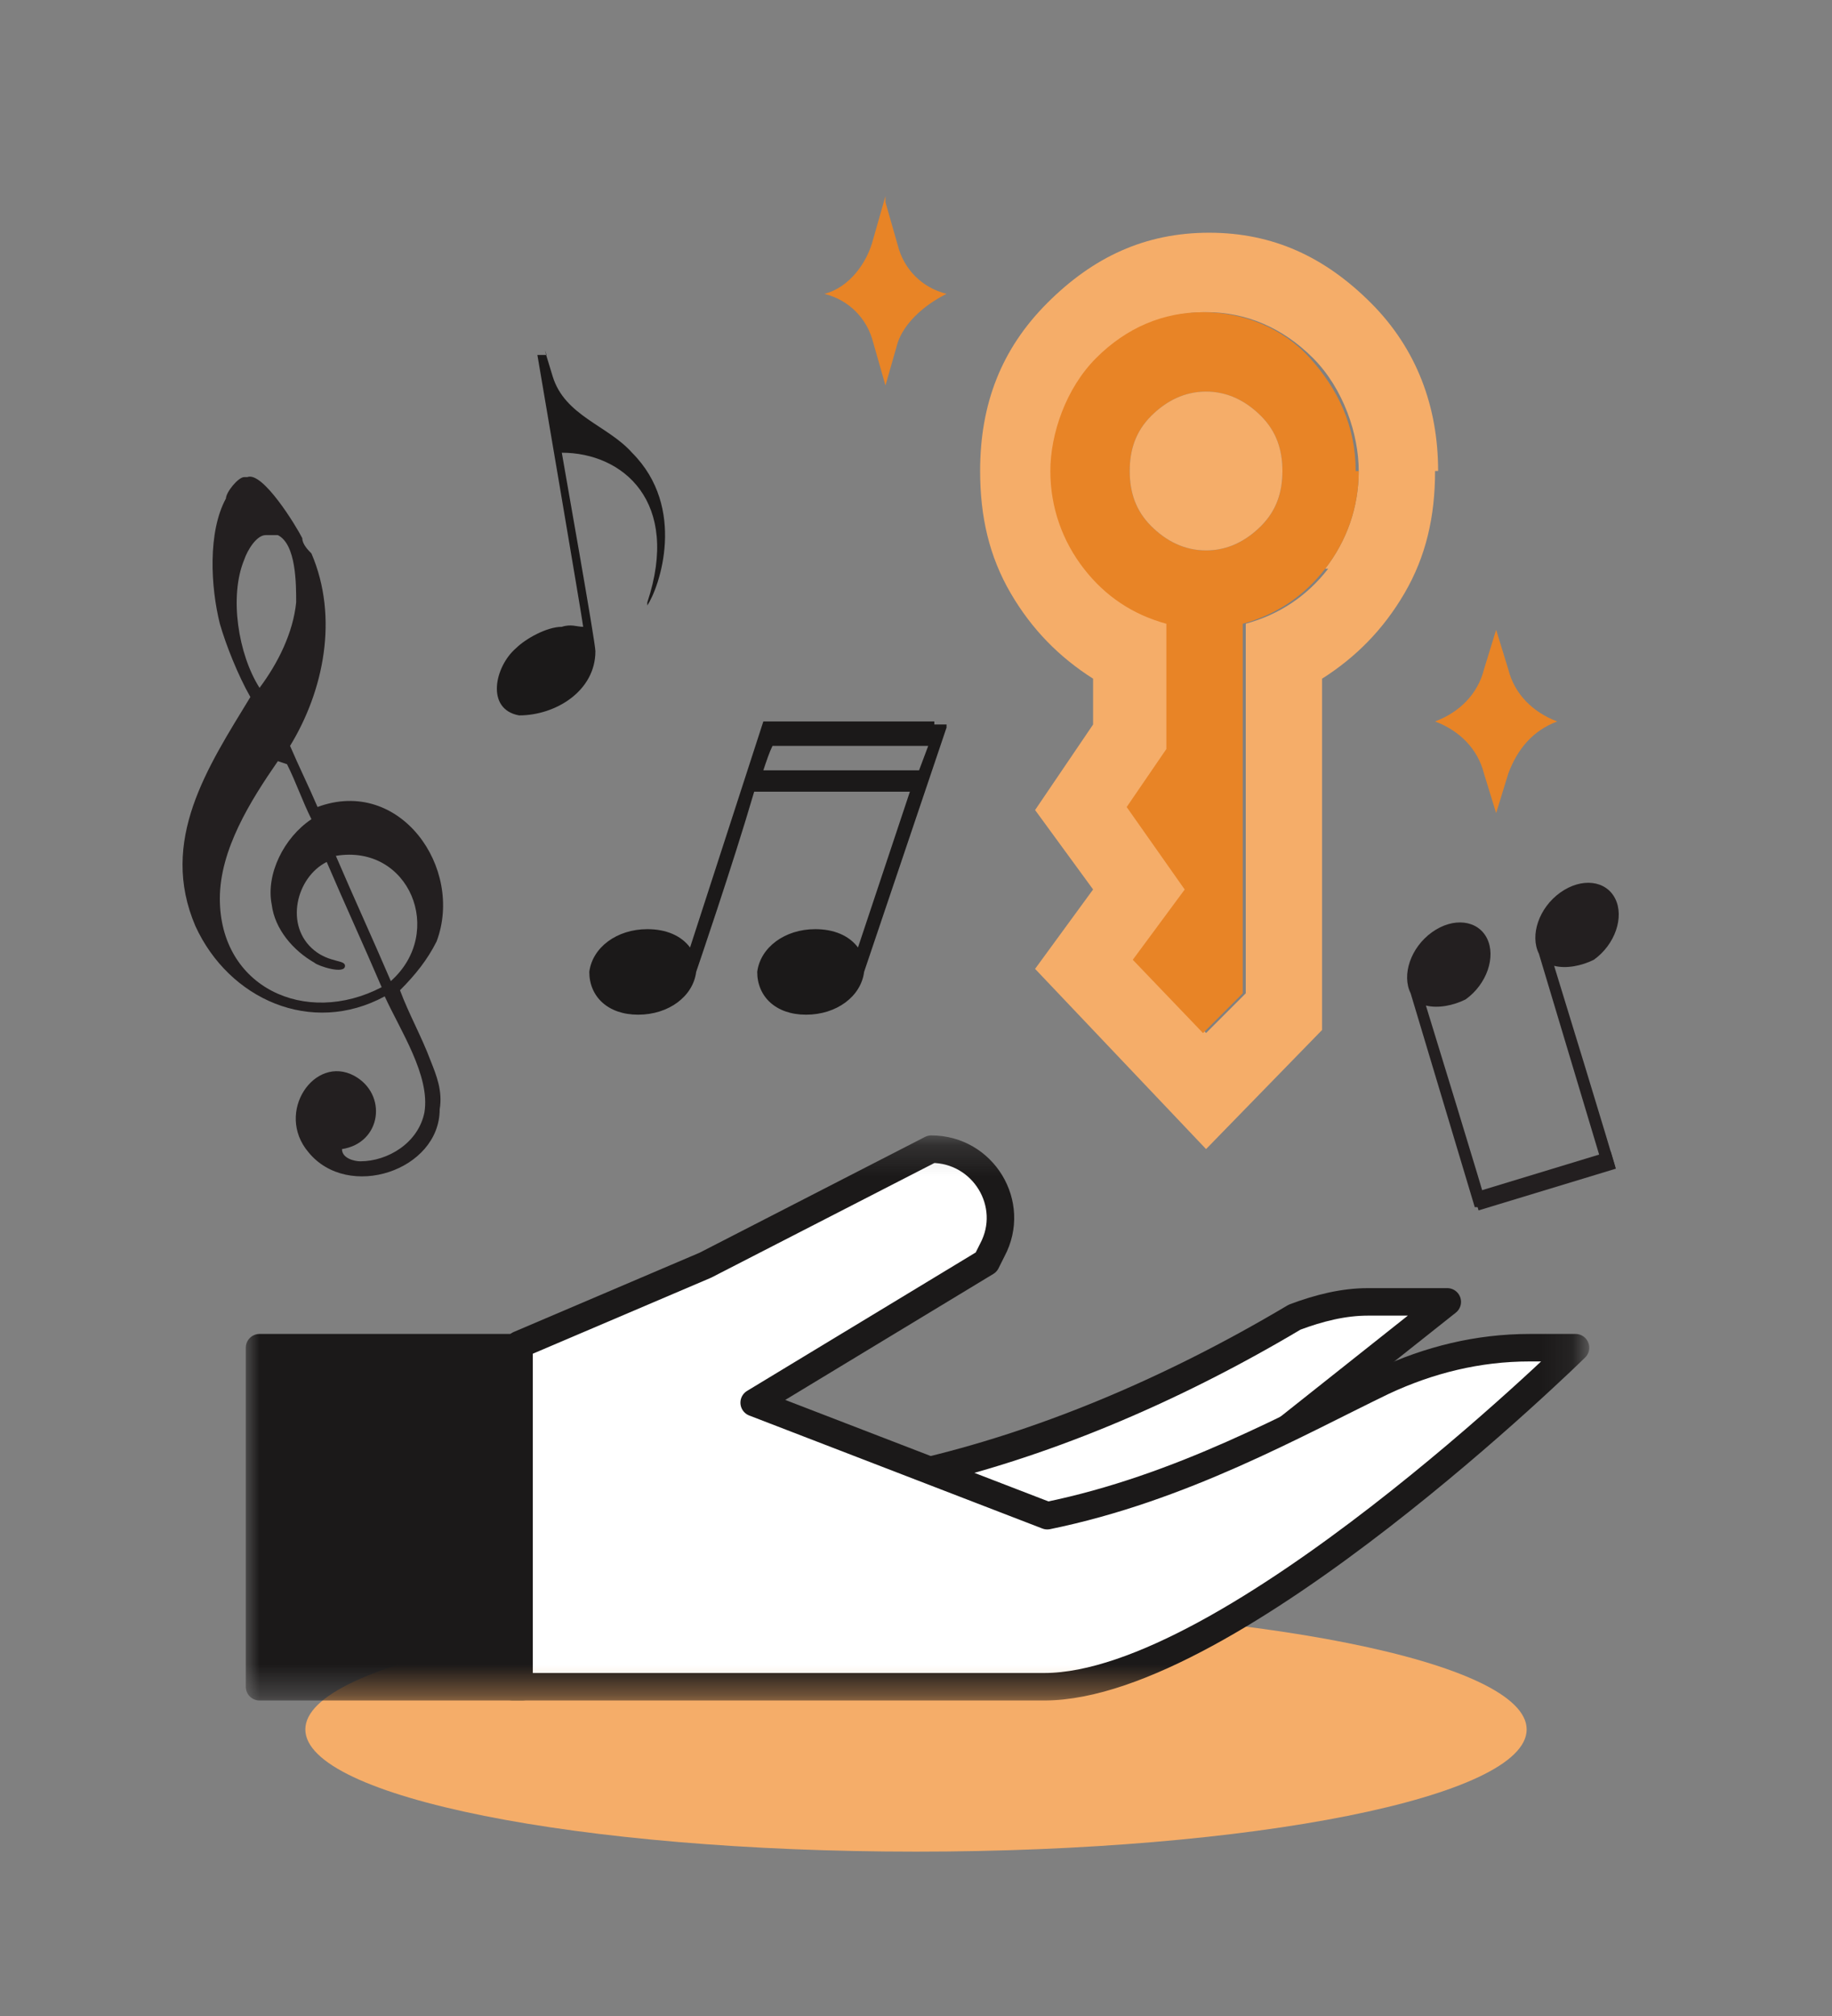 <svg width="60" height="66" viewBox="0 0 60 66" fill="none" xmlns="http://www.w3.org/2000/svg">
<rect x="0" y="0" width="60" height="66" fill="#808080" stroke="none"/>
<g clip-path="url(#clip0_11114_132276)">
<mask id="mask0_11114_132276" style="mask-type:luminance" maskUnits="userSpaceOnUse" x="0" y="0" width="60" height="66">
<path d="M60 0.619H0V65.619H60V0.619Z" fill="white"/>
</mask>
<g mask="url(#mask0_11114_132276)">
<path d="M29 6.62L29.4 8.02C29.6 8.82 30.2 9.42 31 9.62C30.2 10.02 29.6 10.62 29.4 11.22L29 12.62L28.6 11.22C28.4 10.42 27.8 9.82 27 9.62C27.8 9.42 28.4 8.62 28.6 7.82L29 6.42V6.62Z" fill="#E88426"/>
<path d="M49 20.619L49.4 21.919C49.6 22.719 50.2 23.319 51 23.619C50.2 23.919 49.7 24.519 49.4 25.319L49 26.619L48.6 25.319C48.4 24.519 47.8 23.919 47 23.619C47.8 23.319 48.4 22.719 48.6 21.919L49 20.619Z" fill="#E88426"/>
<path d="M30 60.619C41.046 60.619 50 58.828 50 56.619C50 54.41 41.046 52.619 30 52.619C18.954 52.619 10 54.41 10 56.619C10 58.828 18.954 60.619 30 60.619Z" fill="#F5AD69"/>
<path d="M17.9 11.621H17.6C17.6 11.621 19.1 20.421 19.1 20.521C18.9 20.521 18.7 20.421 18.4 20.521C17.9 20.521 17.2 20.921 16.9 21.221C16.2 21.821 15.9 23.221 17 23.421C18.2 23.421 19.5 22.621 19.5 21.321C19.5 21.021 18.5 15.421 18.4 14.821C20.4 14.821 22.3 16.421 21.2 19.721V19.821C21.6 19.221 22.5 16.621 20.7 14.821C19.9 13.921 18.5 13.621 18.1 12.321C17.7 11.021 17.9 11.621 17.9 11.621Z" fill="#1B1919"/>
<path d="M31 23.719H30.6C30.6 23.619 30.6 23.619 30.6 23.619H25L22.6 31.019C22.3 30.619 21.8 30.419 21.2 30.419C20.2 30.419 19.4 31.019 19.3 31.819C19.3 32.619 19.9 33.219 20.9 33.219C21.9 33.219 22.7 32.619 22.8 31.819C22.8 31.819 24 28.319 24.7 25.919H29.8L28.1 31.019C27.8 30.619 27.3 30.419 26.7 30.419C25.7 30.419 24.9 31.019 24.8 31.819C24.8 32.619 25.4 33.219 26.4 33.219C27.4 33.219 28.2 32.619 28.3 31.819L31 23.819V23.719ZM25 25.219C25.1 24.919 25.2 24.619 25.3 24.419H30.4L30.1 25.219H25Z" fill="#1B1919"/>
<path d="M50.4 31.221L52.5 38.221H52.9C52.9 38.12 50.9 31.62 50.9 31.62C51.3 31.721 51.8 31.62 52.2 31.421C52.9 30.921 53.2 30.02 52.9 29.421C52.6 28.82 51.8 28.721 51.1 29.221C50.4 29.721 50.1 30.62 50.4 31.221Z" fill="#231F20"/>
<path d="M46.2 32.519L48.3 39.52H48.7C48.7 39.419 46.7 32.919 46.7 32.919C47.1 33.019 47.6 32.919 48 32.719C48.7 32.219 49 31.319 48.7 30.719C48.4 30.119 47.6 30.019 46.9 30.519C46.2 31.019 45.9 31.919 46.2 32.519Z" fill="#231F20"/>
<path d="M48.425 39.626L52.922 38.26L52.748 37.685L48.251 39.052L48.425 39.626Z" fill="#231F20"/>
<path d="M47 15.419C47 16.919 46.7 18.219 46 19.419C45.3 20.619 44.4 21.519 43.3 22.219V33.719L39.5 37.619L33.9 31.719L35.8 29.119L33.9 26.519L35.8 23.719V22.219C34.7 21.519 33.8 20.619 33.1 19.419C32.4 18.219 32.1 16.919 32.1 15.419C32.1 13.219 32.8 11.419 34.3 9.919C35.8 8.419 37.5 7.619 39.6 7.619C41.7 7.619 43.4 8.419 44.9 9.919C46.4 11.419 47.1 13.319 47.1 15.419H47ZM43.4 18.619C44.1 17.719 44.5 16.619 44.5 15.419C44.5 14.219 44 12.719 43 11.719C42 10.719 40.8 10.219 39.5 10.219C38.2 10.219 36.9 10.719 36 11.719C35.1 12.719 34.5 13.919 34.5 15.419C34.5 16.919 34.9 17.719 35.6 18.619C36.3 19.519 37.2 20.119 38.3 20.419V24.519L37 26.419L38.9 29.119L37.2 31.419L39.5 33.819L40.8 32.519V20.419C41.9 20.119 42.8 19.519 43.5 18.619H43.4Z" fill="#F5AD69"/>
<path d="M44.5 15.421C44.5 16.621 44.1 17.721 43.4 18.621C42.7 19.521 41.8 20.121 40.7 20.421V32.521L39.4 33.821L37.1 31.421L38.8 29.121L36.9 26.421L38.2 24.521V20.421C37.1 20.121 36.2 19.521 35.5 18.621C34.8 17.721 34.4 16.621 34.4 15.421C34.4 14.221 34.9 12.721 35.9 11.721C36.9 10.721 38.1 10.221 39.4 10.221C40.7 10.221 42 10.721 42.9 11.721C43.8 12.721 44.4 13.921 44.4 15.421H44.5ZM42 15.421C42 14.721 41.8 14.121 41.3 13.621C40.8 13.121 40.2 12.821 39.5 12.821C38.8 12.821 38.2 13.121 37.7 13.621C37.2 14.121 37 14.721 37 15.421C37 16.121 37.2 16.721 37.7 17.221C38.2 17.721 38.8 18.021 39.5 18.021C40.2 18.021 40.8 17.721 41.3 17.221C41.8 16.721 42 16.121 42 15.421Z" fill="#E88426"/>
<path d="M41.3 13.62C41.8 14.12 42 14.72 42 15.42C42 16.12 41.8 16.72 41.3 17.22C40.8 17.72 40.2 18.02 39.5 18.02C38.8 18.02 38.2 17.72 37.7 17.22C37.2 16.72 37 16.12 37 15.42C37 14.72 37.2 14.12 37.7 13.62C38.2 13.12 38.8 12.82 39.5 12.82C40.2 12.82 40.8 13.12 41.3 13.62Z" fill="#F5AD69"/>
<path d="M8.1 15.619C8.6 15.419 9.7 17.219 9.9 17.619C9.9 17.819 10.1 18.019 10.2 18.119C11.1 20.219 10.6 22.619 9.5 24.419C9.8 25.119 10.1 25.719 10.4 26.419C13.1 25.419 15.2 28.419 14.3 30.819C14 31.419 13.6 31.919 13.1 32.419C13.4 33.219 13.8 33.919 14.1 34.719C14.3 35.219 14.5 35.719 14.4 36.319C14.4 38.319 11.4 39.319 10.1 37.719C9 36.419 10.3 34.519 11.6 35.219C12.7 35.819 12.5 37.419 11.2 37.619C11.2 37.919 11.6 38.019 11.8 38.019C12.7 38.019 13.7 37.419 13.9 36.419C14.1 35.219 13.1 33.719 12.6 32.619C10.2 33.919 7.5 32.719 6.4 30.319C5.2 27.519 6.8 25.119 8.2 22.819C7.8 22.119 7.4 21.119 7.2 20.419C6.9 19.219 6.8 17.419 7.4 16.319C7.4 16.119 7.8 15.619 8 15.619H8.1ZM8.7 17.519C8.4 17.519 8.1 18.019 8 18.319C7.5 19.519 7.8 21.419 8.5 22.519C9.1 21.719 9.6 20.719 9.7 19.719C9.7 19.119 9.7 17.819 9.1 17.519C9 17.519 8.8 17.519 8.7 17.519ZM9.1 24.919C8.2 26.219 7.2 27.819 7.2 29.419C7.2 32.319 10 33.619 12.5 32.319C11.9 30.919 11.3 29.619 10.7 28.219C9.7 28.719 9.3 30.319 10.3 31.119C10.8 31.519 11.3 31.419 11.3 31.619C11.3 31.919 10.4 31.619 10.3 31.519C9.6 31.119 9 30.419 8.9 29.619C8.7 28.619 9.3 27.419 10.2 26.819C9.9 26.219 9.7 25.619 9.4 25.019L9.1 24.919ZM11 28.019C11.6 29.419 12.2 30.719 12.8 32.119C14.6 30.519 13.4 27.619 11 28.019Z" fill="#231F20"/>
<mask id="mask1_11114_132276" style="mask-type:luminance" maskUnits="userSpaceOnUse" x="8" y="37" width="44" height="19">
<path d="M51.9 37.221H8V55.621H51.9V37.221Z" fill="white"/>
</mask>
<g mask="url(#mask1_11114_132276)">
<path d="M30.1 48.221C34 47.321 38.2 45.621 42.4 43.121C43.2 42.821 44 42.621 44.8 42.621H47.4L35.8 51.821L30 48.121L30.1 48.221Z" fill="white" stroke="#1B1919" stroke-width="0.9" stroke-linecap="round" stroke-linejoin="round"/>
<path d="M17.1 44.121H8.5V55.221H17.1V44.121Z" fill="#1B1919" stroke="#1B1919" stroke-width="0.9" stroke-linecap="round" stroke-linejoin="round"/>
<path d="M16.8 55.221C16.8 55.221 28.1 55.221 34.2 55.221C40.3 55.221 51.6 44.121 51.6 44.121H50.1C48.4 44.121 46.8 44.521 45.3 45.221C42.4 46.621 38.7 48.721 34.3 49.621L24.7 45.921L32.3 41.321L32.5 40.921C33.3 39.421 32.2 37.621 30.5 37.621L23.1 41.421L17 44.021V55.121L16.8 55.221Z" fill="white" stroke="#1B1919" stroke-width="0.9" stroke-linecap="round" stroke-linejoin="round"/>
</g>
</g>
</g>
<defs>
<clipPath id="clip0_11114_132276">
<rect width="60" height="65" fill="white" transform="translate(0 0.619)"/>
</clipPath>
</defs>
</svg>
